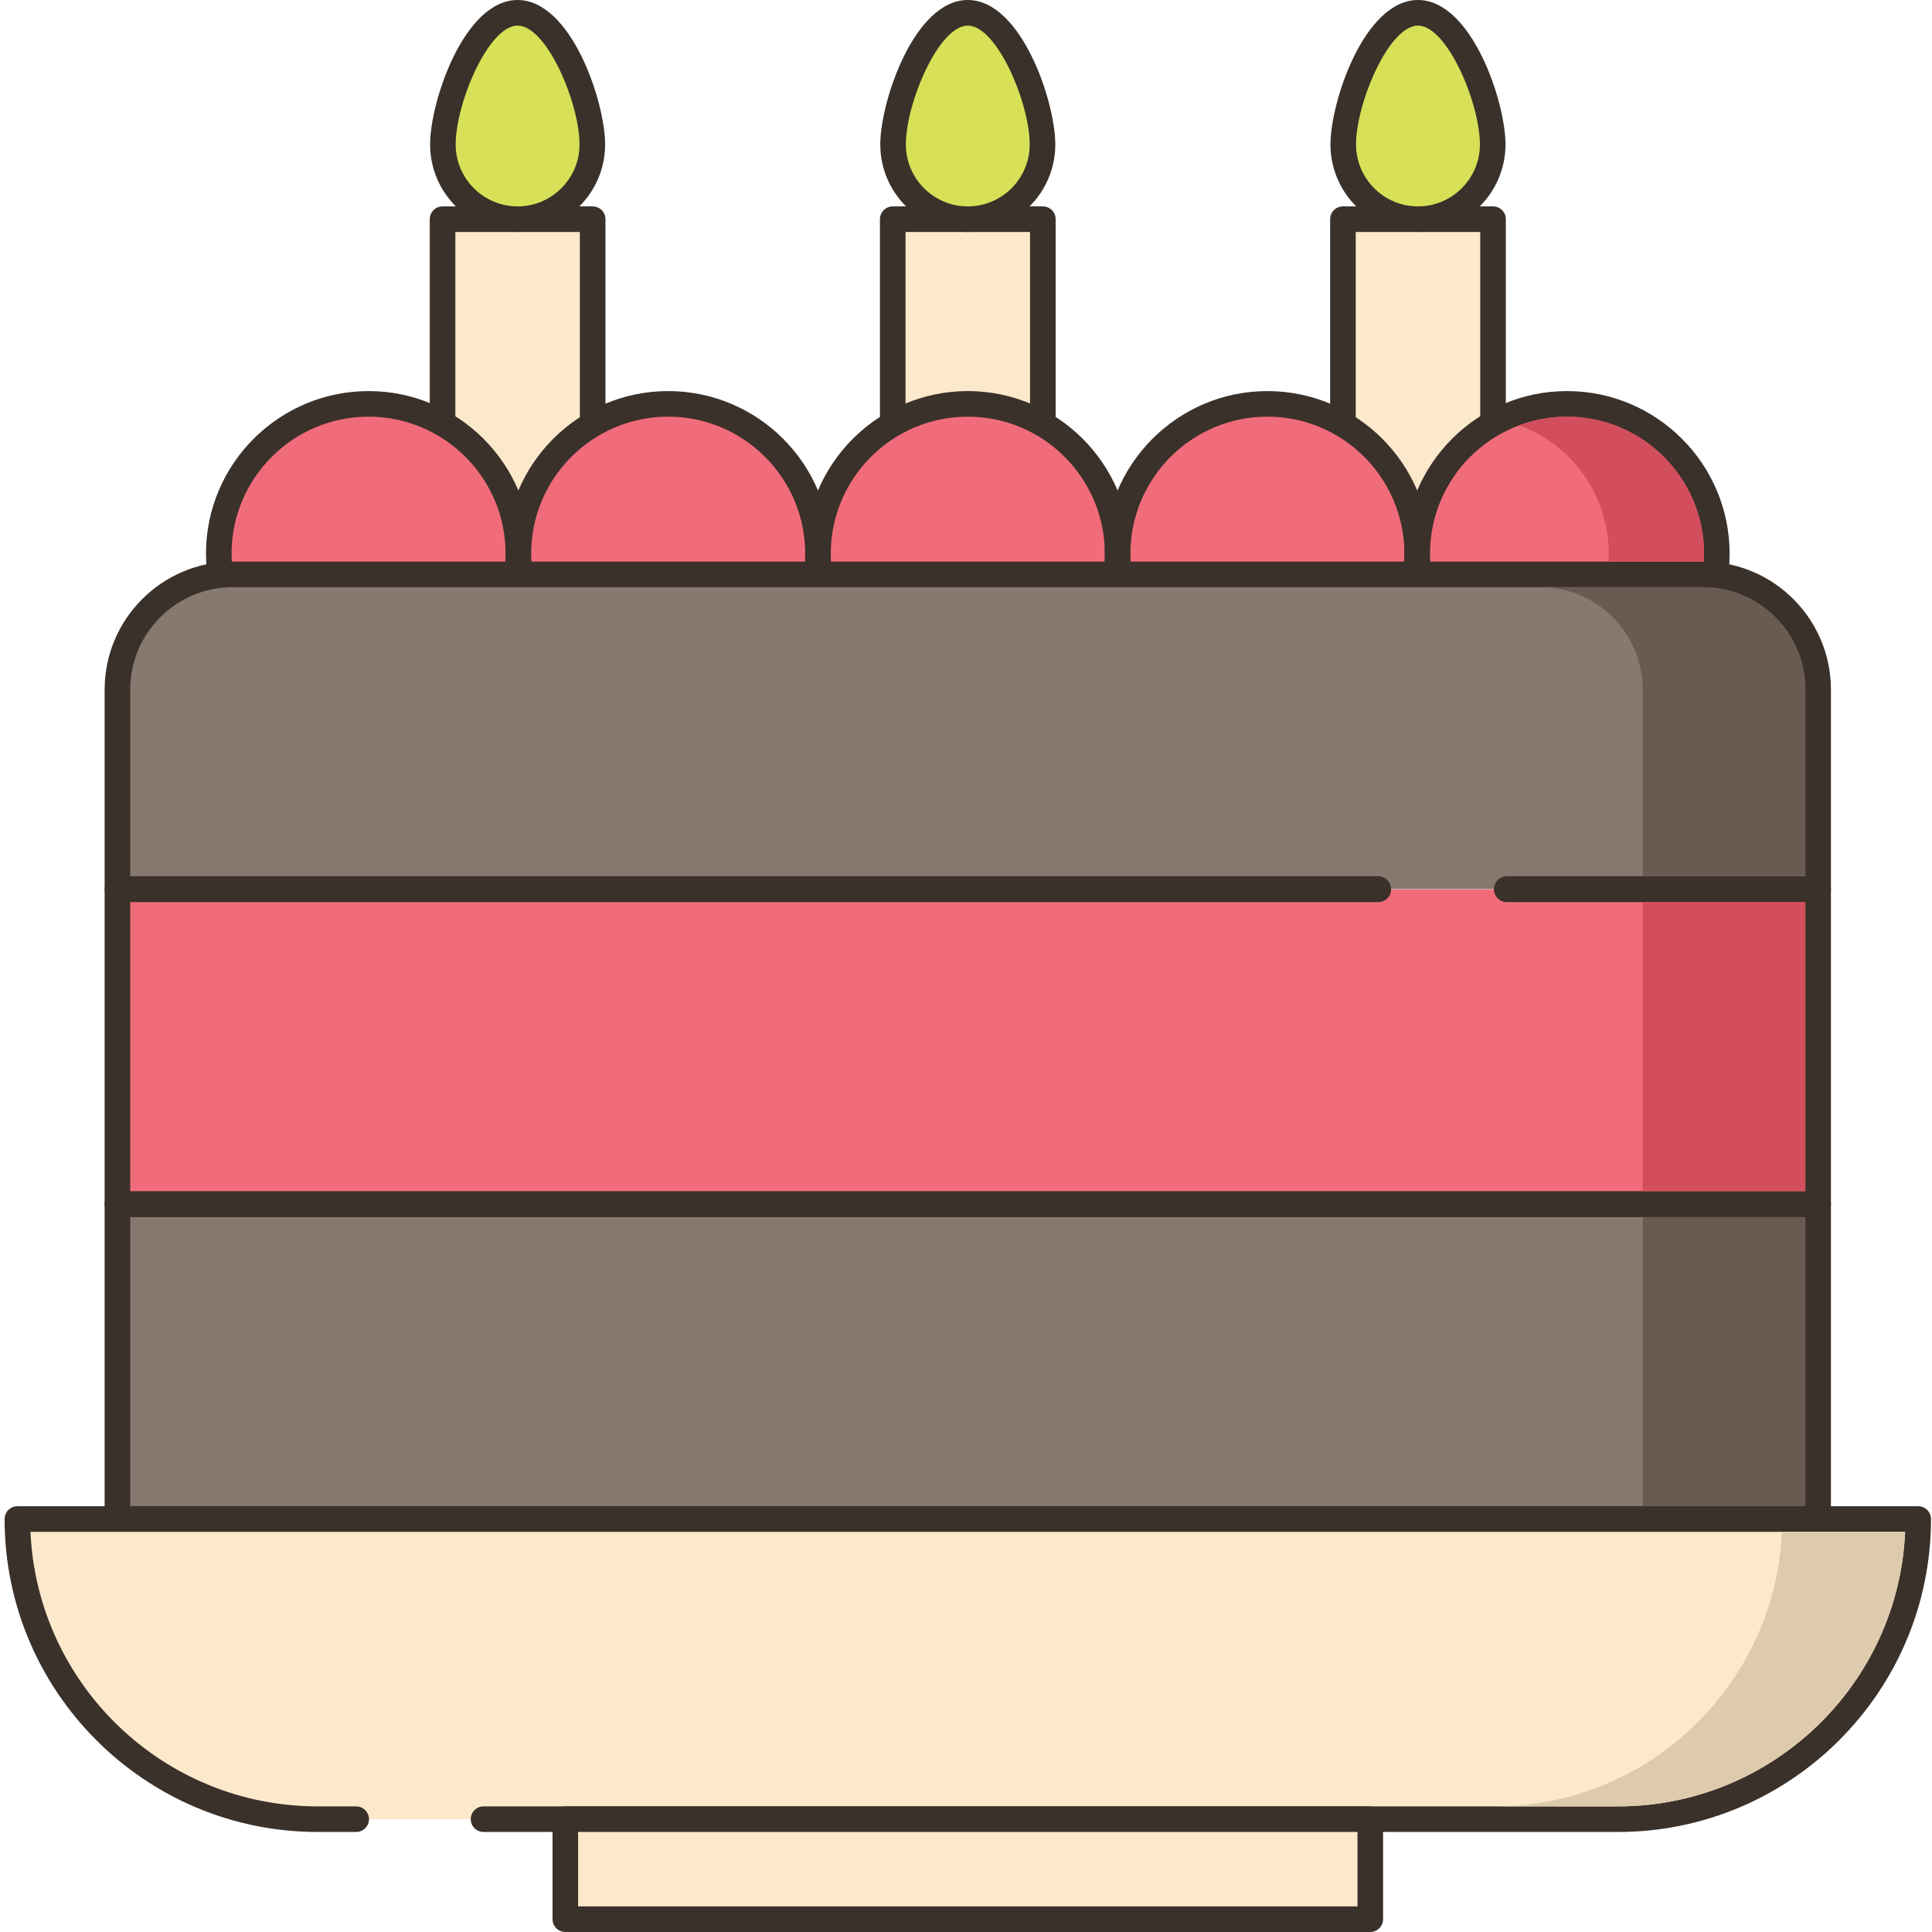 <svg height="453pt" viewBox="-1 0 453 453.082" width="453pt" xmlns="http://www.w3.org/2000/svg"><path d="m102.746 51.402h35.199v89h-35.199zm0 0" fill="#fce8cb"/><path d="m137.945 48.402h-35.199c-1.656 0-3 1.344-3 3v89c0 1.66 1.344 3 3 3h35.199c1.66 0 3-1.34 3-3v-89c0-1.656-1.344-3-3-3zm-3 89h-29.199v-83h29.199zm0 0" fill="#3a312a"/><path d="m120.344 3.004c-9.676 0-17.52 21.199-17.52 30.879 0 9.676 7.844 17.52 17.52 17.52 9.68 0 17.523-7.844 17.523-17.52 0-9.68-7.844-30.879-17.523-30.879zm0 0" fill="#d7e057"/><path d="m120.344 0c-12.559 0-20.52 23.824-20.52 33.879 0 11.316 9.203 20.523 20.52 20.523s20.523-9.207 20.523-20.523c0-10.055-7.965-33.879-20.523-33.879zm0 48.402c-8.004 0-14.52-6.512-14.52-14.52 0-9.691 7.691-27.879 14.52-27.879 6.832 0 14.523 18.188 14.523 27.879 0 8.004-6.516 14.52-14.523 14.52zm0 0" fill="#3a312a"/><path d="m208.32 51.402h35.199v89h-35.199zm0 0" fill="#fce8cb"/><path d="m243.52 48.402h-35.199c-1.656 0-3 1.344-3 3v89c0 1.66 1.344 3 3 3h35.199c1.656 0 3-1.34 3-3v-89c0-1.656-1.344-3-3-3zm-3 89h-29.199v-83h29.199zm0 0" fill="#3a312a"/><path d="m225.922 3.004c-9.68 0-17.523 21.199-17.523 30.879 0 9.676 7.844 17.52 17.523 17.52 9.676 0 17.52-7.844 17.52-17.52 0-9.68-7.844-30.879-17.52-30.879zm0 0" fill="#d7e057"/><path d="m225.922 0c-12.559 0-20.523 23.824-20.523 33.879 0 11.316 9.207 20.523 20.523 20.523s20.52-9.207 20.52-20.523c0-10.055-7.965-33.879-20.52-33.879zm0 48.402c-8.008 0-14.523-6.512-14.523-14.52 0-9.691 7.695-27.879 14.523-27.879s14.52 18.188 14.52 27.879c0 8.004-6.512 14.52-14.52 14.52zm0 0" fill="#3a312a"/><path d="m313.895 51.402h35.199v89h-35.199zm0 0" fill="#fce8cb"/><path d="m349.098 48.402h-35.203c-1.656 0-3 1.344-3 3v89c0 1.66 1.344 3 3 3h35.203c1.656 0 3-1.34 3-3v-89c0-1.656-1.344-3-3-3zm-3 89h-29.203v-83h29.203zm0 0" fill="#3a312a"/><path d="m331.496 3.004c-9.676 0-17.523 21.199-17.523 30.879 0 9.676 7.848 17.52 17.523 17.52 9.676 0 17.52-7.844 17.52-17.52 0-9.68-7.844-30.879-17.52-30.879zm0 0" fill="#d7e057"/><path d="m331.496 0c-12.559 0-20.523 23.824-20.523 33.879 0 11.316 9.203 20.523 20.523 20.523 11.316 0 20.523-9.207 20.523-20.523 0-10.055-7.965-33.879-20.523-33.879zm0 48.402c-8.008 0-14.523-6.512-14.523-14.52 0-9.691 7.695-27.879 14.523-27.879s14.523 18.188 14.523 27.879c0 8.004-6.516 14.52-14.523 14.52zm0 0" fill="#3a312a"/><path d="m120.527 129.848c0 19.402-15.727 35.129-35.129 35.129-19.406 0-35.133-15.727-35.133-35.129 0-19.406 15.727-35.133 35.133-35.133 19.402 0 35.129 15.727 35.129 35.133zm0 0" fill="#f16c7a"/><path d="m85.398 91.715c-21.027 0-38.133 17.105-38.133 38.129 0 21.027 17.105 38.133 38.133 38.133 21.023 0 38.129-17.105 38.129-38.133 0-21.023-17.105-38.129-38.129-38.129zm0 70.262c-17.719 0-32.133-14.414-32.133-32.133 0-17.715 14.414-32.129 32.133-32.129 17.715 0 32.129 14.414 32.129 32.129 0 17.719-14.414 32.133-32.129 32.133zm0 0" fill="#3a312a"/><path d="m190.703 127.363c-1.375-19.352-18.176-33.93-37.531-32.559-19.352 1.371-33.93 18.172-32.559 37.527 1.371 19.355 18.176 33.934 37.527 32.562 19.355-1.375 33.934-18.176 32.562-37.531zm0 0" fill="#f16c7a"/><path d="m155.66 91.715c-21.027 0-38.133 17.105-38.133 38.129 0 21.027 17.109 38.133 38.133 38.133 21.023 0 38.129-17.105 38.129-38.133 0-21.023-17.105-38.129-38.129-38.129zm0 70.262c-17.719 0-32.133-14.414-32.133-32.133 0-17.715 14.414-32.129 32.133-32.129s32.129 14.414 32.129 32.129c0 17.719-14.414 32.133-32.129 32.133zm0 0" fill="#3a312a"/><path d="m227.895 94.766c-19.371-1.094-35.965 13.723-37.059 33.094s13.723 35.965 33.094 37.059c19.371 1.094 35.965-13.723 37.059-33.094 1.094-19.375-13.723-35.965-33.094-37.059zm0 0" fill="#f16c7a"/><path d="m225.922 91.715c-21.027 0-38.133 17.105-38.133 38.129 0 21.027 17.109 38.133 38.133 38.133s38.129-17.105 38.129-38.133c0-21.023-17.105-38.129-38.129-38.129zm0 70.262c-17.719 0-32.133-14.414-32.133-32.133 0-17.715 14.414-32.129 32.133-32.129 17.715 0 32.129 14.414 32.129 32.129 0 17.719-14.414 32.133-32.129 32.133zm0 0" fill="#3a312a"/><path d="m331.227 127.367c-1.371-19.355-18.176-33.934-37.527-32.562-19.355 1.375-33.934 18.176-32.562 37.531 1.371 19.352 18.176 33.93 37.527 32.559 19.355-1.371 33.934-18.172 32.562-37.527zm0 0" fill="#f16c7a"/><path d="m296.184 91.715c-21.027 0-38.129 17.105-38.129 38.129 0 21.027 17.105 38.133 38.129 38.133 21.027 0 38.129-17.105 38.129-38.133 0-21.023-17.102-38.129-38.129-38.129zm0 70.262c-17.715 0-32.129-14.414-32.129-32.133 0-17.715 14.414-32.129 32.129-32.129s32.129 14.414 32.129 32.129c0 17.719-14.414 32.133-32.129 32.133zm0 0" fill="#3a312a"/><path d="m369.902 94.871c-19.309-1.906-36.508 12.203-38.414 31.512-1.906 19.309 12.203 36.508 31.512 38.414 19.312 1.906 36.512-12.203 38.414-31.516 1.906-19.309-12.203-36.508-31.512-38.41zm0 0" fill="#f16c7a"/><path d="m366.445 91.715c-21.027 0-38.129 17.105-38.129 38.129 0 21.027 17.105 38.133 38.129 38.133 21.027 0 38.133-17.105 38.133-38.133 0-21.023-17.105-38.129-38.133-38.129zm0 70.262c-17.715 0-32.129-14.414-32.129-32.133 0-17.715 14.414-32.129 32.129-32.129 17.719 0 32.133 14.414 32.133 32.129 0 17.719-14.414 32.133-32.133 32.133zm0 0" fill="#3a312a"/><path d="m3.039 356.238c0 38.871 31.516 70.383 70.387 70.383h304.992c38.871 0 70.387-31.512 70.387-70.383zm0 0" fill="#fce8cb"/><path d="m448.801 353.238h-445.762c-1.656 0-3 1.348-3 3 0 40.465 32.922 73.383 73.387 73.383h9.062c1.656 0 3-1.344 3-3s-1.344-3-3-3h-9.062c-36.152 0-65.746-28.613-67.32-64.383h439.633c-1.574 35.773-31.168 64.383-67.32 64.383h-266.062c-1.66 0-3 1.344-3 3s1.34 3 3 3h266.062c40.465 0 73.383-32.918 73.383-73.383 0-1.656-1.34-3-3-3zm0 0" fill="#3a312a"/><path d="m131.535 426.621h188.773v23.465h-188.773zm0 0" fill="#fce8cb"/><path d="m320.309 423.621h-188.773c-1.656 0-3 1.344-3 3v23.461c0 1.656 1.344 3 3 3h188.773c1.656 0 3-1.344 3-3v-23.461c0-1.656-1.344-3-3-3zm-3 23.461h-182.773v-17.461h182.773zm0 0" fill="#3a312a"/><path d="m416.84 359.242c-1.578 35.762-31.16 64.379-67.32 64.379h28.902c36.141 0 65.738-28.617 67.32-64.379zm0 0" fill="#decaad"/><path d="m26.5 282.418h398.84v73.785h-398.84zm0 0" fill="#87796f"/><path d="m425.34 279.418h-398.84c-1.656 0-3 1.344-3 3v73.785c0 1.656 1.344 3 3 3h398.84c1.656 0 3-1.344 3-3v-73.785c0-1.656-1.344-3-3-3zm-3 73.785h-392.84v-67.789h392.84zm0 0" fill="#3a312a"/><path d="m26.5 208.559h398.84v73.789h-398.84zm0 0" fill="#f16c7a"/><path d="m425.34 205.559h-73c-1.656 0-3 1.344-3 3 0 1.66 1.344 3 3 3h70v67.789h-392.84v-67.789h292.672c1.656 0 3-1.34 3-3 0-1.656-1.344-3-3-3h-295.672c-1.656 0-3 1.344-3 3v73.789c0 1.656 1.344 3 3 3h398.84c1.656 0 3-1.344 3-3v-73.789c0-1.656-1.344-3-3-3zm0 0" fill="#3a312a"/><path d="m398.32 134.703h-344.801c-14.922 0-27.02 12.094-27.02 27.016v46.766h398.84v-46.766c0-14.922-12.098-27.016-27.02-27.016zm0 0" fill="#87796f"/><path d="m398.32 131.703h-344.801c-16.551 0-30.02 13.465-30.02 30.016v46.766c0 1.66 1.344 3 3 3h295.672c1.656 0 3-1.34 3-3 0-1.656-1.344-3-3-3h-292.672v-43.766c0-13.242 10.773-24.016 24.02-24.016h344.801c13.246 0 24.02 10.773 24.02 24.016v43.766h-70.004c-1.656 0-3 1.344-3 3 0 1.66 1.344 3 3 3h73.004c1.656 0 3-1.34 3-3v-46.766c0-16.551-13.465-30.016-30.02-30.016zm0 0" fill="#3a312a"/><path d="m366.441 97.723c-3.922 0-7.68.699-11.16 2.02 12.219 4.52 20.941 16.301 20.941 30.102 0 .637-.062 1.238-.082 1.859h22.34c.039-.621.102-1.223.102-1.859 0-17.723-14.422-32.121-32.141-32.121zm0 0" fill="#d34e5c"/><path d="m384.199 285.422h38.141v67.781h-38.141zm0 0" fill="#695b51"/><path d="m384.199 211.562h38.141v67.781h-38.141zm0 0" fill="#d34e5c"/><path d="m398.32 137.703h-38.141c13.262 0 24.02 10.777 24.02 24.02v43.758h38.141v-43.758c0-13.242-10.777-24.02-24.02-24.02zm0 0" fill="#695b51"/></svg>